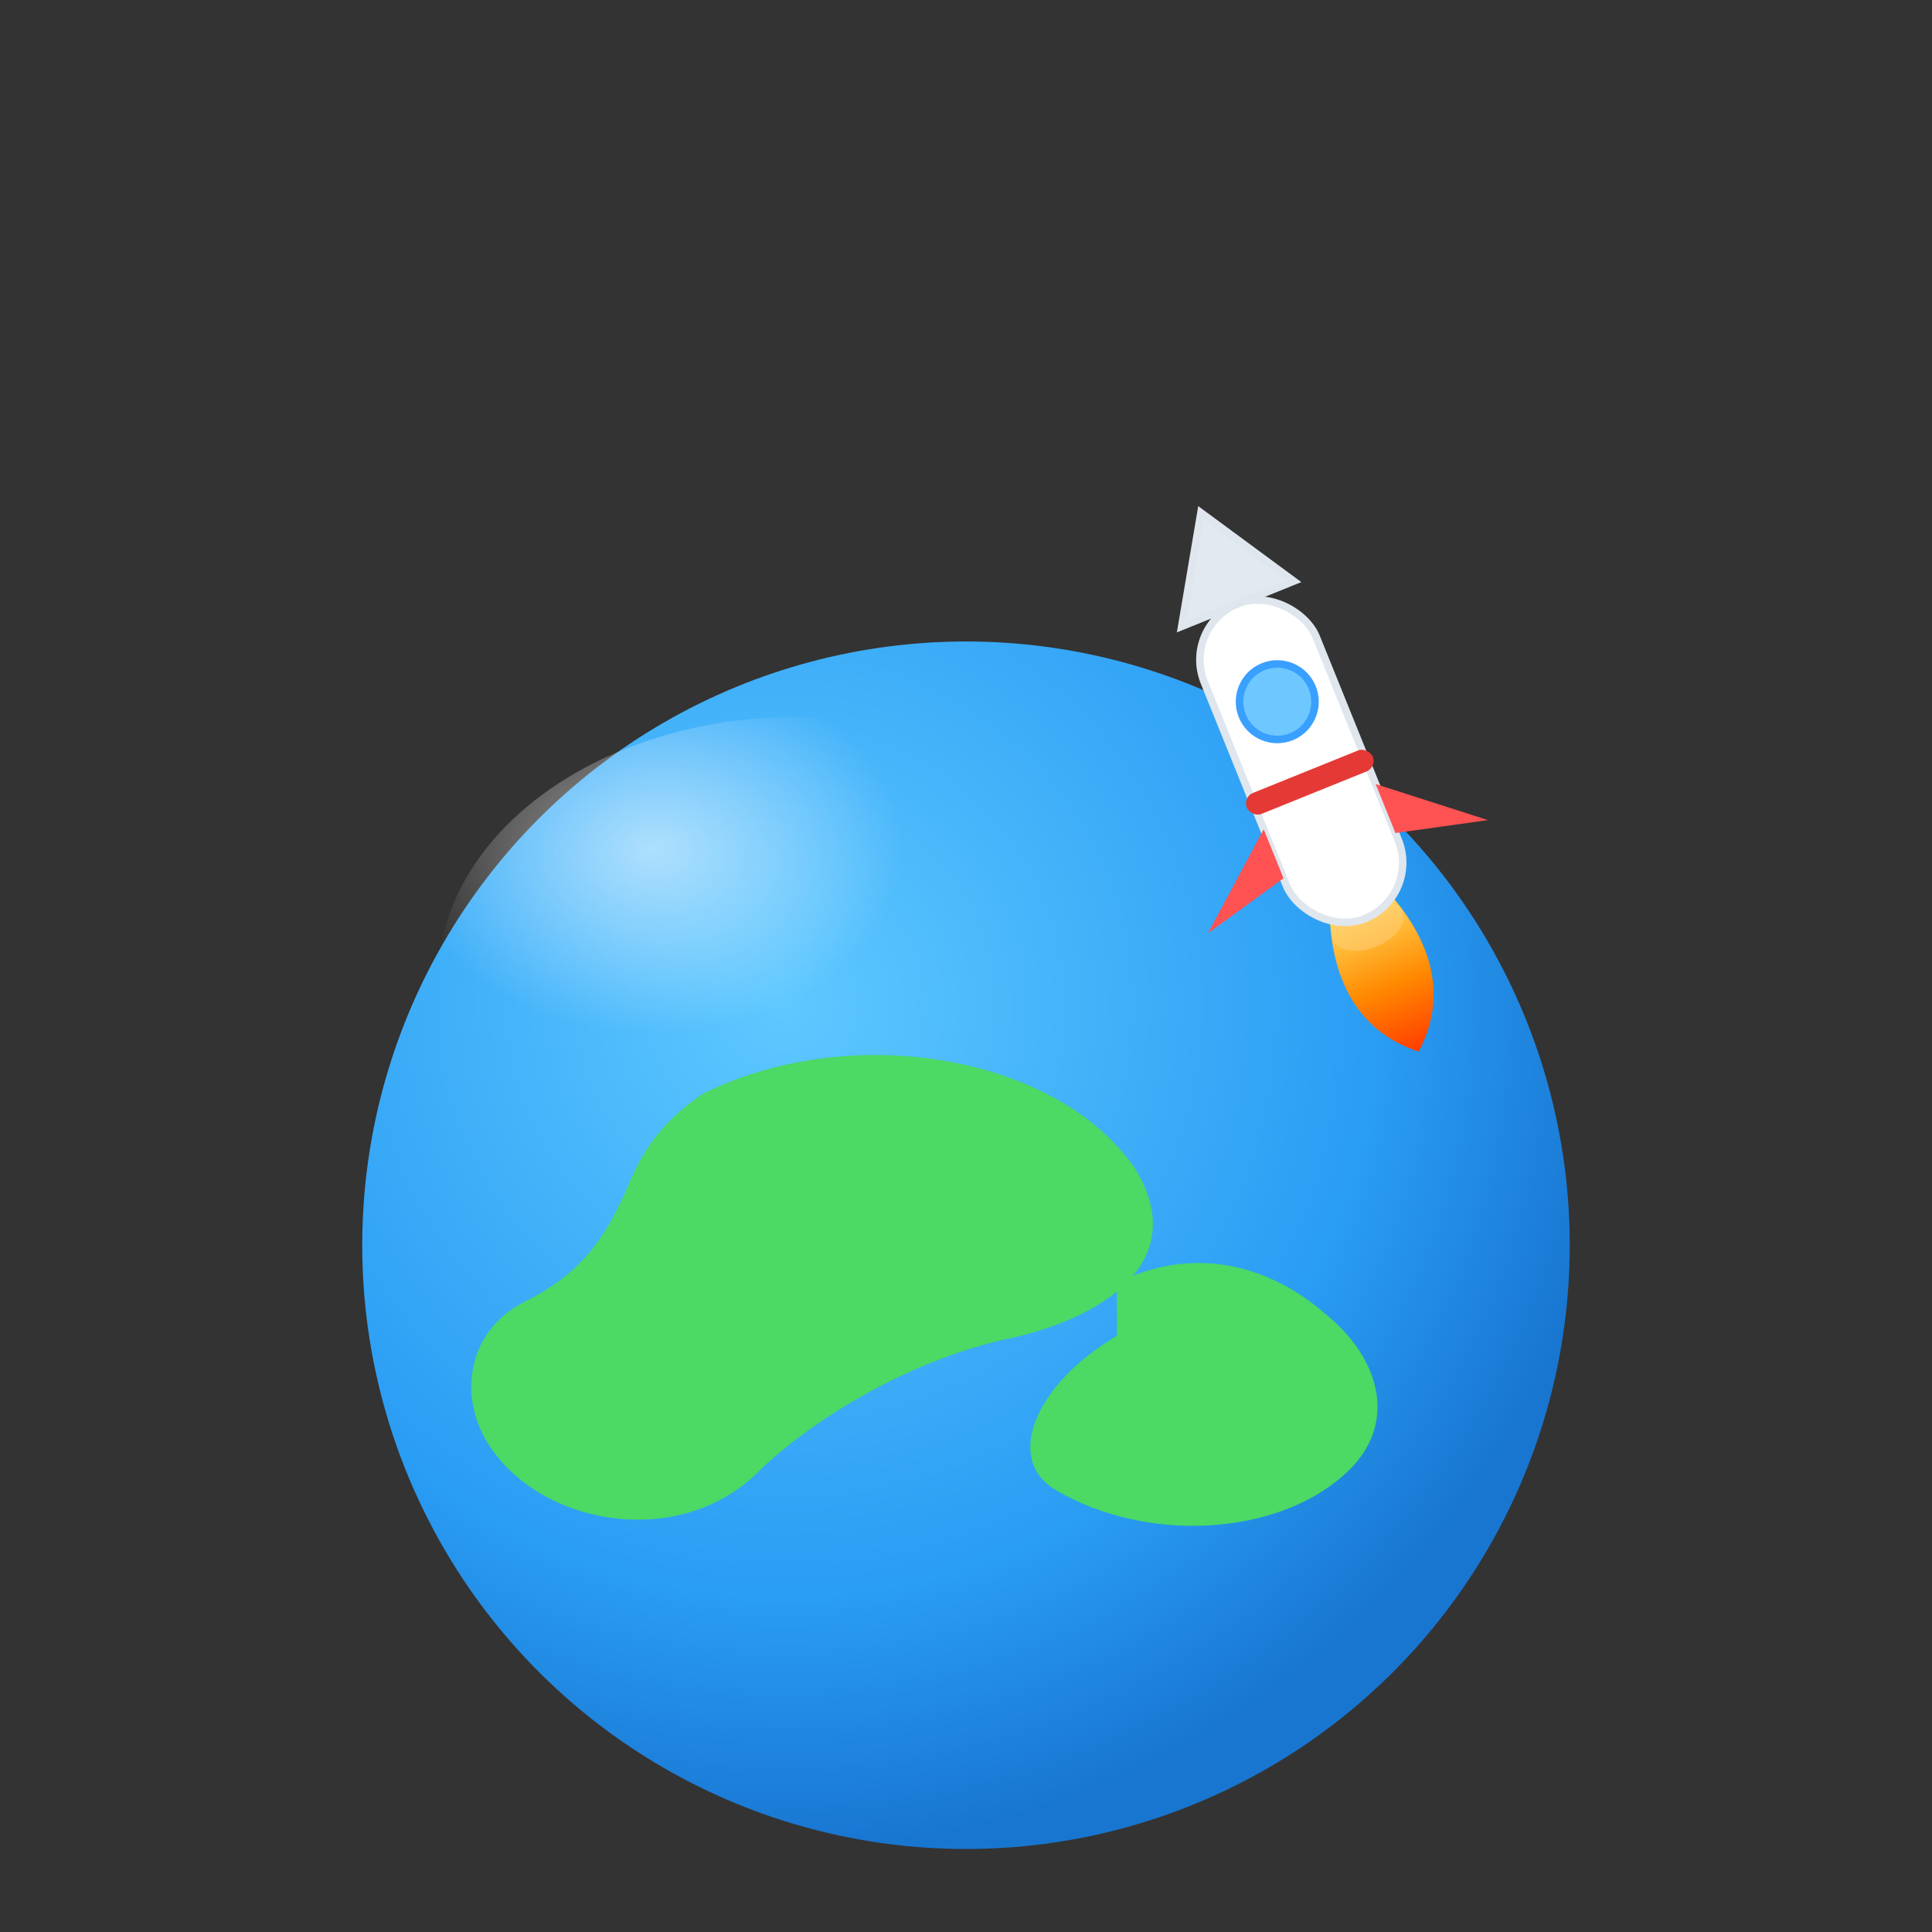<svg xmlns="http://www.w3.org/2000/svg" viewBox="0 0 512 512" width="512" height="512">
  <rect x="0" y="0" width="512" height="512" fill="#333333" stroke="none"/>
  <defs>
    <!-- Earth shading -->
    <radialGradient id="earthShade" cx="35%" cy="30%" r="70%">
      <stop offset="0%" stop-color="#5ec8ff"/>
      <stop offset="70%" stop-color="#2a9df4"/>
      <stop offset="100%" stop-color="#1876d1"/>
    </radialGradient>

    <!-- Rocket flame -->
    <linearGradient id="flame" x1="0%" y1="0%" x2="0%" y2="100%">
      <stop offset="0%" stop-color="#fff176"/>
      <stop offset="60%" stop-color="#ff8a00"/>
      <stop offset="100%" stop-color="#ff3d00"/>
    </linearGradient>

    <!-- Subtle highlight on Earth -->
    <radialGradient id="earthHighlight" cx="30%" cy="25%" r="35%">
      <stop offset="0%" stop-color="rgba(255,255,255,0.55)"/>
      <stop offset="100%" stop-color="rgba(255,255,255,0)"/>
    </radialGradient>
  </defs>

  <!-- Earth -->
  <g transform="translate(256,330)">
    <circle r="160" fill="url(#earthShade)"/>
    <!-- Continents (simple stylized shapes) -->
    <path d="M-70,-40c40,-20,95,-10,115,20c15,25,-10,40,-35,45c-30,7,-55,25,-65,35c-20,20,-55,15,-70,-5c-10,-13,-8,-32,8,-40c16,-8,22,-18,28,-32c5,-12,12,-18,19,-23z"
          fill="#4cd964"/>
    <path d="M40,10c20,-10,40,-5,55,8c15,12,20,30,5,43c-18,16,-52,18,-76,4c-14,-8,-6,-28,16,-41z"
          fill="#4cd964"/>
    <!-- Ocean highlight -->
    <ellipse rx="95" ry="70" cx="-45" cy="-70" fill="url(#earthHighlight)"/>
  </g>

  <!-- Rocket (above Earth, slight tilt) -->
  <g transform="translate(328,160) rotate(-22)">
    <!-- Flame -->
    <path d="M-6,80 C-16,102 -12,118 0,128 C12,118 16,102 6,80 Z" fill="url(#flame)"/>
    <!-- Exhaust glow -->
    <ellipse cx="0" cy="92" rx="10" ry="6" fill="#ffd180" opacity="0.5"/>

    <!-- Body -->
    <rect x="-16" y="0" width="32" height="90" rx="16" ry="16" fill="#ffffff" stroke="#dfe6ee" stroke-width="2"/>
    <!-- Nose cone -->
    <path d="M0,-26 L16,0 L-16,0 Z" fill="#e3e9f1" stroke="#dfe6ee" stroke-width="2"/>
    <!-- Window -->
    <circle cx="0" cy="28" r="10" fill="#6ec8ff" stroke="#3aa0ff" stroke-width="2"/>
    <!-- Fins -->
    <path d="M-16,58 L-40,78 L-16,72 Z" fill="#ff5252"/>
    <path d="M16,58 L40,78 L16,72 Z" fill="#ff5252"/>
    <!-- Mid stripe -->
    <rect x="-18" y="48" width="36" height="6" fill="#e53935" rx="3"/>
  </g>
</svg>
